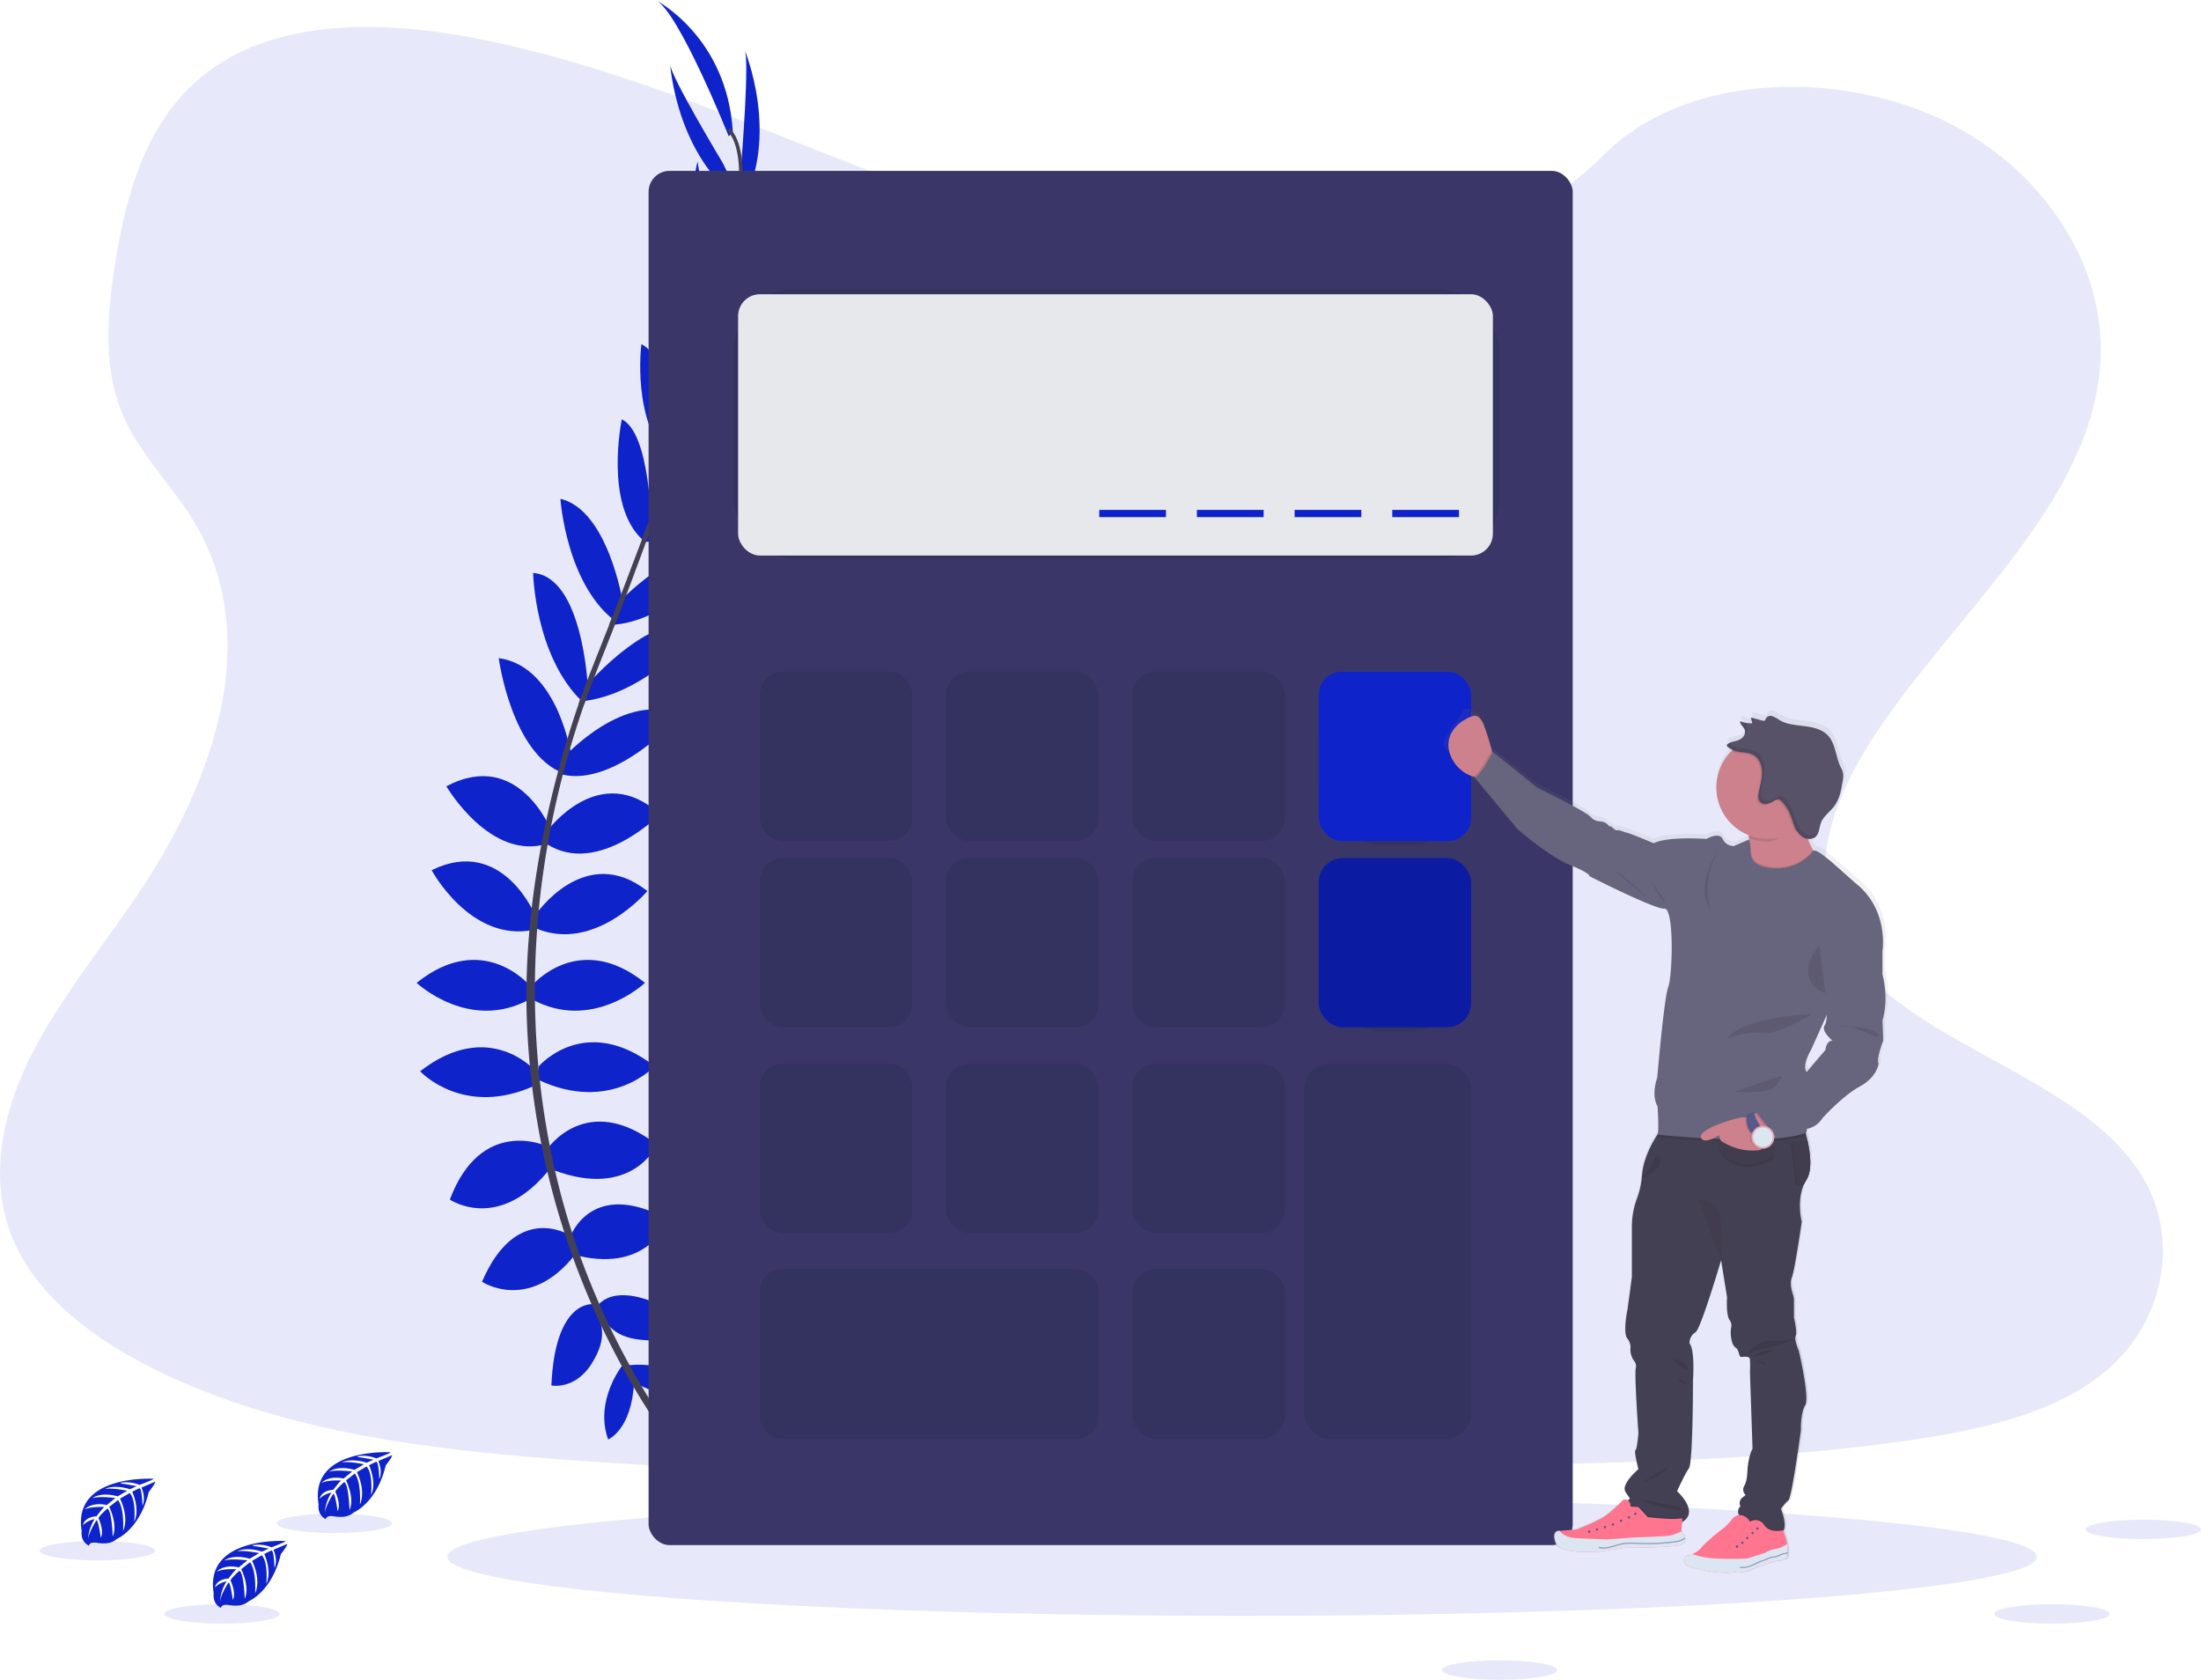 <svg id="03431522-47b9-4239-bf4c-9446bb50bb61" data-name="Layer 1" xmlns="http://www.w3.org/2000/svg" xmlns:xlink="http://www.w3.org/1999/xlink" width="1027.35" height="783.97" viewBox="0 0 1027.35 783.97"><defs><linearGradient id="4f43e098-a778-42ef-b33c-7c47f8946c90" x1="940.91" y1="792.08" x2="940.91" y2="388.7" gradientTransform="translate(-77.03)" gradientUnits="userSpaceOnUse"><stop offset="0" stop-color="gray" stop-opacity="0.25"/><stop offset="0.54" stop-color="gray" stop-opacity="0.12"/><stop offset="1" stop-color="gray" stop-opacity="0.1"/></linearGradient></defs><title>Calculator</title><path d="M672.88,182c-64.72-2.25-126.36-23.14-185.23-46S370.49,87.82,307.32,75.7c-40.63-7.79-87.09-8.89-119.83,12.89-31.5,21-41.68,57.15-47.16,90.73-4.11,25.26-6.53,51.85,4.75,75.5,7.83,16.42,21.74,30.22,31.36,45.94C209.9,355.48,186.25,423,150,476.39c-17,25.07-36.74,49-49.87,75.66s-19.2,57.25-7.72,84.47c11.39,27,38.52,47.24,67.91,61.49,59.68,29,130,37.23,198.61,41.92,151.82,10.39,304.46,5.89,456.68,1.39,56.34-1.67,112.92-3.36,168.35-12.07,30.77-4.83,62.55-12.51,84.89-31,28.36-23.53,35.39-63.37,16.39-92.88-31.88-49.49-120-61.78-142.31-114.89-12.27-29.24.33-61.8,18.15-88.92,38.24-58.16,102.33-109.19,105.71-175.67,2.32-45.66-28.49-91.39-76.13-113-49.94-22.64-119.18-19.79-156,17.69C796.68,169.13,730,184,672.88,182Z" transform="translate(-86.32 -58.02)" fill="#0f23ca" opacity="0.1"/><ellipse cx="579.79" cy="726.58" rx="370.98" ry="27.58" fill="#0f23ca" opacity="0.1"/><path d="M379.26,695.27s21-3.36,33.6,11.49c0,0-9.24,7.28-29.12-2.8Z" transform="translate(-86.32 -58.02)" fill="#0f23ca"/><path d="M377,695s-13.39,16.52-6.82,34.85c0,0,10.92-4.38,12.11-26.64Z" transform="translate(-86.32 -58.02)" fill="#0f23ca"/><path d="M365,667.83s8.4-15.4,42,6.16c0,0-4.48,10.36-19.32,9.52S368.9,676,365,667.83Z" transform="translate(-86.32 -58.02)" fill="#0f23ca"/><path d="M362.81,666.72s-17.43-2-19.12,37.91c0,0,11.05,2.29,18.9-10.33S367.2,674.6,362.81,666.72Z" transform="translate(-86.32 -58.02)" fill="#0f23ca"/><path d="M352.66,634.9s9.8-27.16,45.36-7.84c0,0-8.12,24.92-41.72,17.08Z" transform="translate(-86.32 -58.02)" fill="#0f23ca"/><path d="M341.73,594.3s18.49-27.45,51.25-2c0,0-11.48,25.76-48.45,11.76Z" transform="translate(-86.32 -58.02)" fill="#0f23ca"/><path d="M337.81,555.65s21.57-25.2,54.05,0c0,0-20.44,22.12-54.05,6.44Z" transform="translate(-86.32 -58.02)" fill="#0f23ca"/><path d="M334.45,518.13s21.85-26.32,52.93-1.4c0,0-24.64,23.24-52.93,7.56Z" transform="translate(-86.32 -58.02)" fill="#0f23ca"/><path d="M336.41,484.81s23-33.89,52.09-10.92c0,0-24.64,29.12-52.09,17.36Z" transform="translate(-86.32 -58.02)" fill="#0f23ca"/><path d="M341.73,445.88s24.37-33.6,52.65-7.84c0,0-28.84,29.13-52.65,14Z" transform="translate(-86.32 -58.02)" fill="#0f23ca"/><path d="M349.86,411.09s28.84-31.57,54-19c0,0-30.06,33.53-55.26,27.37Z" transform="translate(-86.32 -58.02)" fill="#0f23ca"/><path d="M359.94,378.12s33.32-38.64,52.64-25.76c0,0-24.52,30-55,33Z" transform="translate(-86.32 -58.02)" fill="#0f23ca"/><path d="M374.49,339.87s29.13-31.58,50.41-23.74c0,0-24.92,32.76-54.32,33.6Z" transform="translate(-86.32 -58.02)" fill="#0f23ca"/><path d="M387.66,304.09s32.2-30.25,46.2-24.93c0,0-23.24,33.61-47.6,31.65Z" transform="translate(-86.32 -58.02)" fill="#0f23ca"/><path d="M400.54,271s27.72-36.12,42.84-33.32c0,0-16.8,32.2-42.84,37Z" transform="translate(-86.32 -58.02)" fill="#0f23ca"/><path d="M414.52,226.5s24.5-27.7,37.73-27.63c0,0-19.34,37-38.74,36.66Z" transform="translate(-86.32 -58.02)" fill="#0f23ca"/><path d="M422.8,196.84l23.66-57.69s1.19,52.15-26.67,68.39Z" transform="translate(-86.32 -58.02)" fill="#0f23ca"/><path d="M432.41,133.22s3.92-48.16,1.4-52.08c0,0,16.92,40-1.57,73.36Z" transform="translate(-86.32 -58.02)" fill="#0f23ca"/><path d="M351.74,634.25s-24.54-15.21-40.43,22c0,0,21.84,14.49,43.31-12.51Z" transform="translate(-86.32 -58.02)" fill="#0f23ca"/><path d="M341,592.75s-30.1-13.73-44.71,25.12c0,0,23.26,16,47.45-15.3Z" transform="translate(-86.32 -58.02)" fill="#0f23ca"/><path d="M336.41,558s-21.56-25.2-54,0c0,0,20.44,22.12,54,6.44Z" transform="translate(-86.32 -58.02)" fill="#0f23ca"/><path d="M333.72,518.13s-21.84-26.32-52.93-1.4c0,0,24.65,23.24,52.93,7.56Z" transform="translate(-86.32 -58.02)" fill="#0f23ca"/><path d="M336.41,485.77s-15.32-38-48.62-21.63c0,0,18,33.65,47.27,27.92Z" transform="translate(-86.32 -58.02)" fill="#0f23ca"/><path d="M343.66,445.69s-15.22-38.61-49-20.7c0,0,20.68,35.39,47.5,26.67Z" transform="translate(-86.32 -58.02)" fill="#0f23ca"/><path d="M353.1,411.29s-6-42.33-34-46.12c0,0,5.93,44.64,30.22,53.75Z" transform="translate(-86.32 -58.02)" fill="#0f23ca"/><path d="M360.65,378.19s-2.34-51-25.49-52.77c0,0,.78,38.71,22.88,60Z" transform="translate(-86.32 -58.02)" fill="#0f23ca"/><path d="M376.89,338.41s-6.91-42.41-29-47.6c0,0,2.74,41.08,26.82,58Z" transform="translate(-86.32 -58.02)" fill="#0f23ca"/><path d="M390.28,304.39s-.24-44.17-13.73-50.67c0,0-8.38,40,9.82,56.31Z" transform="translate(-86.32 -58.02)" fill="#0f23ca"/><path d="M401.57,270.55s-1.89-45.49-15.87-51.9c0,0-4.79,36,13.77,54.88Z" transform="translate(-86.32 -58.02)" fill="#0f23ca"/><path d="M416.47,230.12s-.09-37-10.06-45.67c0,0-9.93,40.53,4.85,53.12Z" transform="translate(-86.32 -58.02)" fill="#0f23ca"/><path d="M421.62,195l-9.7-61.59s-13.19,50.46,10.17,72.69Z" transform="translate(-86.32 -58.02)" fill="#0f23ca"/><path d="M423.52,133.81s-24.92-41.4-24.41-46c0,0,2.65,43.39,34,65Z" transform="translate(-86.32 -58.02)" fill="#0f23ca"/><path d="M426.44,121.58S402.92,62.78,392.28,58c0,0,33.6,17.08,36.12,61.88Z" transform="translate(-86.32 -58.02)" fill="#0f23ca"/><path d="M413.38,235.88l-1.6-.5c19.85-64.72,24.8-106,13.94-116.34l1.16-1.22C438.39,128.74,433.72,169.56,413.38,235.88Z" transform="translate(-86.32 -58.02)" fill="#444053"/><path d="M358.73,387.39l-2.38-.84c2.1-5.93,4.38-11.95,6.76-17.88C383.83,317,401.46,269,412.77,232.11l2.07-1C403.51,268,386.19,317.9,365.45,369.61,363.08,375.51,360.82,381.49,358.73,387.39Z" transform="translate(-86.32 -58.02)" fill="#444053"/><path d="M408.81,743.72c-.32-.36-32.5-36.58-54.92-98.44a364.42,364.42,0,0,1-21.7-112.77c-1.53-48.13,8.56-101.88,25.87-150.69l1.88,2.2C321.1,493.58,336.53,587.47,357,644c22.19,61.29,54,97.12,54.31,97.48Z" transform="translate(-86.32 -58.02)" fill="#444053"/><path d="M268.6,735.82s-38.05-2.29-33.56,24.37c0,0-.89,4.71,3.38,6.85,0,0,.06-2,3.9-1.31a17.51,17.51,0,0,0,4.13.2,8.62,8.62,0,0,0,5.06-2.08h0s10.69-4.42,14.85-21.9c0,0,3.08-3.81,2.95-4.79l-6.42,2.74s2.2,4.63.47,8.48c0,0-.21-8.31-1.44-8.12-.25,0-3.34,1.61-3.34,1.61s3.78,8.07.93,13.93c0,0,1.08-9.94-2.1-13.35l-4.52,2.64s4.41,8.33,1.42,15.13c0,0,.76-10.43-2.37-14.49l-4.1,3.2s4.14,8.21,1.62,13.85c0,0-.33-12.14-2.51-13.06,0,0-3.58,3.16-4.13,4.46,0,0,2.84,6,1.08,9.11,0,0-1.08-8.09-2-8.13,0,0-3.57,5.36-3.94,9a19.46,19.46,0,0,1,3.07-9.54,10.71,10.71,0,0,0-5.46,2.83s.55-3.79,6.34-4.12c0,0,3-4.07,3.74-4.32,0,0-5.76-.48-9.25,1.07,0,0,3.07-3.57,10.31-2l4-3.3s-7.58-1-10.8.11c0,0,3.7-3.16,11.89-.86l4.4-2.63s-6.46-1.39-10.32-.89c0,0,4.07-2.19,11.61.18l3.15-1.41s-4.74-.93-6.12-1.08-1.47-.53-1.47-.53a16.39,16.39,0,0,1,8.9,1S268.71,736.24,268.6,735.82Z" transform="translate(-86.32 -58.02)" fill="#0f23ca"/><path d="M158,748.19s-38-2.29-33.55,24.37c0,0-.9,4.71,3.37,6.85,0,0,.07-2,3.91-1.31a17,17,0,0,0,4.13.2,8.56,8.56,0,0,0,5.05-2.08h0s10.7-4.42,14.86-21.9c0,0,3.07-3.81,3-4.79l-6.42,2.74s2.2,4.63.47,8.48c0,0-.21-8.31-1.44-8.12-.25,0-3.34,1.61-3.34,1.61s3.78,8.07.93,13.93c0,0,1.08-9.94-2.11-13.35l-4.52,2.64s4.41,8.33,1.42,15.13c0,0,.77-10.43-2.37-14.49l-4.09,3.2s4.14,8.21,1.62,13.85c0,0-.33-12.14-2.51-13.06,0,0-3.58,3.16-4.13,4.46,0,0,2.84,6,1.08,9.11,0,0-1.08-8.09-2-8.13,0,0-3.56,5.36-3.94,9a19.52,19.52,0,0,1,3.08-9.54,10.76,10.76,0,0,0-5.47,2.83s.56-3.79,6.35-4.12c0,0,3-4.07,3.74-4.31,0,0-5.76-.49-9.25,1.06,0,0,3.07-3.57,10.31-2l4-3.3s-7.58-1-10.8.11c0,0,3.7-3.16,11.89-.86l4.4-2.63s-6.47-1.39-10.32-.89c0,0,4.07-2.19,11.61.18l3.15-1.41s-4.74-.93-6.13-1.08-1.46-.53-1.46-.53a16.51,16.51,0,0,1,8.9,1S158.08,748.61,158,748.19Z" transform="translate(-86.32 -58.02)" fill="#0f23ca"/><path d="M219.64,777.23s-38-2.29-33.56,24.37c0,0-.89,4.71,3.38,6.85,0,0,.07-2,3.9-1.31a17.57,17.57,0,0,0,4.14.2,8.62,8.62,0,0,0,5.05-2.08h0s10.69-4.42,14.85-21.9c0,0,3.08-3.81,3-4.79l-6.42,2.74s2.19,4.63.47,8.48c0,0-.21-8.31-1.45-8.12-.25,0-3.33,1.61-3.33,1.61s3.77,8.06.92,13.93c0,0,1.08-9.94-2.1-13.35l-4.52,2.64s4.41,8.33,1.42,15.13c0,0,.77-10.43-2.37-14.49l-4.1,3.2s4.15,8.21,1.62,13.85c0,0-.33-12.14-2.5-13.06,0,0-3.59,3.16-4.13,4.46,0,0,2.84,6,1.07,9.11,0,0-1.08-8.09-2-8.13,0,0-3.57,5.36-3.94,9a19.46,19.46,0,0,1,3.07-9.54,10.71,10.71,0,0,0-5.46,2.83s.55-3.79,6.35-4.12c0,0,2.94-4.07,3.73-4.32,0,0-5.76-.48-9.25,1.07,0,0,3.08-3.57,10.31-1.95l4-3.3s-7.58-1-10.8.11c0,0,3.71-3.16,11.89-.86l4.41-2.63S200.86,781.5,197,782c0,0,4.06-2.19,11.61.18l3.14-1.41s-4.73-.93-6.12-1.08-1.46-.53-1.46-.53a16.39,16.39,0,0,1,8.9,1S219.75,777.65,219.64,777.23Z" transform="translate(-86.32 -58.02)" fill="#0f23ca"/><ellipse cx="103.66" cy="753.23" rx="26.93" ry="4.55" fill="#0f23ca" opacity="0.1"/><ellipse cx="957.84" cy="753.23" rx="26.93" ry="4.55" fill="#0f23ca" opacity="0.1"/><ellipse cx="699.95" cy="779.42" rx="26.93" ry="4.55" fill="#0f23ca" opacity="0.1"/><ellipse cx="1000.43" cy="713.79" rx="26.93" ry="4.55" fill="#0f23ca" opacity="0.1"/><ellipse cx="156.07" cy="710.95" rx="26.93" ry="4.55" fill="#0f23ca" opacity="0.1"/><ellipse cx="45.44" cy="723.72" rx="26.93" ry="4.55" fill="#0f23ca" opacity="0.1"/><rect x="302.74" y="79.74" width="431.35" height="641.38" rx="9.8" ry="9.8" fill="#3a3768"/><rect x="342.22" y="134.87" width="357.73" height="126.09" rx="29.21" ry="29.21" opacity="0.1"/><rect x="344.52" y="137.33" width="352.31" height="121.95" rx="10.2" ry="10.2" fill="#e6e8ec"/><rect x="354.68" y="313.48" width="71.14" height="79.04" rx="10.79" ry="10.79" opacity="0.1"/><rect x="441.63" y="313.48" width="71.14" height="79.04" rx="10.79" ry="10.79" opacity="0.1"/><rect x="528.58" y="313.48" width="71.14" height="79.04" rx="10.79" ry="10.79" opacity="0.1"/><rect x="615.53" y="315.16" width="71.14" height="79.04" rx="28.84" ry="28.84" opacity="0.1"/><rect x="615.53" y="313.48" width="71.14" height="79.04" rx="10.79" ry="10.79" fill="#0f23ca"/><rect x="354.68" y="400.43" width="71.14" height="79.04" rx="10.79" ry="10.79" opacity="0.1"/><rect x="441.63" y="400.43" width="71.14" height="79.04" rx="10.79" ry="10.79" opacity="0.1"/><rect x="528.58" y="400.43" width="71.14" height="79.04" rx="10.79" ry="10.79" opacity="0.1"/><rect x="354.68" y="496.41" width="71.14" height="79.04" rx="10.79" ry="10.79" opacity="0.1"/><rect x="441.63" y="496.41" width="71.14" height="79.04" rx="10.79" ry="10.79" opacity="0.1"/><rect x="528.58" y="496.41" width="71.14" height="79.04" rx="10.79" ry="10.79" opacity="0.1"/><rect x="528.58" y="592.39" width="71.14" height="79.04" rx="10.79" ry="10.79" opacity="0.1"/><rect x="615.53" y="402.11" width="71.14" height="79.04" rx="28.84" ry="28.84" opacity="0.1"/><rect x="615.53" y="400.43" width="71.14" height="79.04" rx="11.3" ry="11.3" fill="#0f23ca"/><rect x="615.53" y="400.43" width="71.14" height="79.04" rx="11.3" ry="11.3" opacity="0.2"/><rect x="354.68" y="592.39" width="158.09" height="79.04" rx="10.04" ry="10.04" opacity="0.1"/><rect x="608.75" y="496.41" width="77.91" height="175.03" rx="11.66" ry="11.66" opacity="0.1"/><rect x="649.87" y="237.98" width="31.14" height="3.37" fill="#0f23ca"/><rect x="604.28" y="237.98" width="31.14" height="3.37" fill="#0f23ca"/><rect x="558.68" y="237.98" width="31.14" height="3.37" fill="#0f23ca"/><rect x="513.09" y="237.98" width="31.14" height="3.37" fill="#0f23ca"/><path d="M966.19,532.56c3.21-10.8,0-21.6,0-21.6V500.77s3.67-19.92-12.71-32.7l-10.86-9.58s-6.09-5.23-7.86-5.56a8,8,0,0,0-1-.15l-.32-.19a32.69,32.69,0,0,1-2.38-5,4.63,4.63,0,0,0,3.87-1.32,5,5,0,0,0,.91-1.53h0c.63-1.41.74-3.12,1.27-4.62a11,11,0,0,1,2-3.32c-.11.18-.23.35-.33.54,1.54-1.92,3.55-3.56,5-5.58a12.51,12.51,0,0,0,.79-1.25c-.06.09-.14.17-.21.26,2-3.21,2.61-7.1,3.19-10.85a9.76,9.76,0,0,0,.06-3.88,14.13,14.13,0,0,0-1.08-2.46c-2.36-4.87-2.32-11-6.09-14.89-2.84-2.91-7.14-3.8-11.19-4.3s-8.31-.79-11.79-2.91a12.44,12.44,0,0,0-3.19-1.75,2.62,2.62,0,0,0-3.13,1.16,2.06,2.06,0,0,1-.42.85,1.36,1.36,0,0,1-1.2.07l-5.39-1.44.06.27-.14,0,.2.85a.46.46,0,0,1,.51.29l-.87,1.34a13.51,13.51,0,0,1-4.86-1,1.13,1.13,0,0,0,0,.26l-.08,0c-.1,1.52,1.63,2.51,2.16,3.94a3,3,0,0,1,0,1.93,4.23,4.23,0,0,1-1,1.54c-1.91,1.89-4.36,1.52-6.56,2.71a1.42,1.42,0,0,0-.8.89.65.65,0,0,0-.07.49,1.16,1.16,0,0,0,.45.56,10,10,0,0,0,2.09,1.3c-.22.2-.43.4-.63.61a24.1,24.1,0,0,0,8.33,39.32c.08.42.14.85.2,1.3,0,.05,0,.08,0,.13l.06.58-7.26,3.09a5.78,5.78,0,0,1-5.2-3.35c-1.69-3.49-7.66,0-7.66,0s-18.21-1.36-25,2c0,0-10.87-4.56-12.4-4.87s-3.82-1.52-4.89-1.21-2.45-2-3.22-1.83-1.07-1.52-3.52-2.13-3.37.16-6.12-2.58-25.11-13.54-25.11-13.54L792.76,415l-10.71-8.52-.19.35c-.07-.25-.14-.51-.21-.79a102.59,102.59,0,0,0-4-12.49c-.69-1.65-1-3.73-1.93-2.63-.57.66-1.54-.79-3-1.77a2.53,2.53,0,0,0-3.77,1.1h0c-8.34,13.08-11.33,14-6.5,18.81,4.31,4.27,7.17,8,10.68,9.18l.42.13a.45.45,0,0,1-.23,0l20.36,24.34s14.69,12.78,24.8,16.88,9.33,5.33,9.33,5.33,30.62,15.51,35.36,15.21,3.83,31.79,1.84,37-5.2,42.59-5.2,42.59-3.07,7.91.15,13.38c0,0,.71,10.48.07,13-2.79,4.3-6.77,11.6-7.42,19.11,0,.4-.08.77-.12,1.16a2.7,2.7,0,0,1-.72.59l.68-.2a38.5,38.5,0,0,1-2,9.18A37.31,37.31,0,0,0,847.92,629v24.16l-2,15s-2.45,11.35,0,14a6.48,6.48,0,0,1,1.34,4.66,8.68,8.68,0,0,0,1.56,5.44,4.07,4.07,0,0,1,1,3.49c-.81,2.63,1.2,30.62,1.2,30.62s-.59,7.71-1.4,8.12,1.4,8.92,1.4,8.92-8.27,6.9-6.16,10.55l2.11,3.24-.56.55-.34.35a3.26,3.26,0,0,0-2.11-.4,80.62,80.62,0,0,1-8.32,7.41c-3.73,2.69-13.88,6.59-13.88,6.59l-8,.65h-.15s-3.83-.36-1.68,5.57,21.37,4.11,21.37,4.11l11.22-1.77s20,.1,25.73-1.17c2.39-.53,3-1.81,2.8-3.1l0,0-.06-.06a8,8,0,0,0-1.64-3.35,1.28,1.28,0,0,0-.14-.18l.36-4.1c8.49-4.89-2.4-14.51-2.4-14.51s3.73-8.11,5.64-10.74,1.91-41.38,1.91-41.38,1-14-1.63-17.24a5.83,5.83,0,0,1,2.86-5.27c1.89-1.29,7.6-19.06,12.08-33.81l2.82,17.38s-.61,8.32,1.22,10.75a4.14,4.14,0,0,1,.76,3.24,14.6,14.6,0,0,0,.41,7,4.63,4.63,0,0,0,1.49,2.5c1.63.81,1.73,3.7,2.34,4.31s4.39-.86,4.59,1.37a50.49,50.49,0,0,1,0,5.88l1.23,36.1s-2,3-2.45,11c-.17,3.41-.81,5.35-1.47,6.46a3.31,3.31,0,0,0,.3,3.88l.35.41-1.51,1.16a3.33,3.33,0,0,0-.94,4.11,3.23,3.23,0,0,0-.93,3.5,2.44,2.44,0,0,0,.26.57,5.68,5.68,0,0,0-3.05,1.51,25,25,0,0,1-5.39,5.42,103.71,103.71,0,0,0-8.59,7.36,12.34,12.34,0,0,1-5,4,8.25,8.25,0,0,1-1.51.45c-4,.82-2.75,5,.51,5.69s14.08,4,22.5,2.07c0,0,2.5,1,6.17-.86S916,786.47,916,786.47s4.59,0,5.21-1.82a7.14,7.14,0,0,0,.26-1.78l.13-.13-.12-.11a24.26,24.26,0,0,0-.31-4.07c-.12-.7-.25-1.32-.37-1.82-.39-1.52-1.12-3.49-1.43-4.32a1.53,1.53,0,0,0,.14-.21c1.75-3-1.16-10.12-1.16-10.12A19.4,19.4,0,0,1,921.8,758c1.63-1.22,5.92-32.86,5.92-32.86s-.21-8.11,2-11.76-3.06-25.75-3.06-25.75-2.25-5.07-1.43-6.9-.82-8.52-.82-8.52v-8a8.84,8.84,0,0,0-.47-2.8c-.63-1.88-1.56-5.49-.55-8.08,1.43-3.65,4.69-26.16,4.69-26.16s-2.55-9.93,1.19-17.84a15.54,15.54,0,0,1,1-1.83c2.77-4.35,1.94-12.08.57-18.31-.2-1-.43-1.9-.66-2.77-.09-.38-.19-.74-.29-1.1l.44-.18s0-.59.14-1.6a11.24,11.24,0,0,0,7.36-5.09s9.34-10.5,17.6-14.91,8.88-10.8,8.88-10.8c-1.22-2.13,2.19-10.8,2.19-10.8Zm-32.55-79.63h0Zm5.61,93.63-8.84,10.25,0-.06c-2.3-3.2,2.14-10.35,2.14-10.35L939.9,530c-.06,2.1-.32,4-1,4.83-2,2.74,3.68,7.31,3.68,7.31C939.55,542.15,939.25,546.56,939.25,546.56Z" transform="translate(-86.32 -58.02)" fill="url(#4f43e098-a778-42ef-b33c-7c47f8946c90)"/><path d="M783.61,412.17l-4.83,9.37a19,19,0,0,1-4.49-.94,17,17,0,0,1-10.55-9.12c-4.31-9.52,2.82-15.67,6.14-17.49s6.41-3.89,8.9,2.08a103.26,103.26,0,0,1,3.91,12.41C783.27,410.67,783.61,412.17,783.61,412.17Z" transform="translate(-86.32 -58.02)" fill="#cc818c"/><path d="M937,460.91l-7.71,11.48s-36.43,17.38-29.47-3c3.06-9,3.42-15.57,2.87-20.12,0-.05,0-.08,0-.13-.72-5.69-2.86-8.16-2.86-8.16s35.51-18.18,30.22-5.75a17.12,17.12,0,0,0-1.25,8.18,27.88,27.88,0,0,0,3.82,11.35A37.71,37.71,0,0,0,937,460.91Z" transform="translate(-86.32 -58.02)" fill="#cc818c"/><path d="M925.91,688.32s5.24,22,3,25.59-2,11.69-2,11.69-4.23,31.44-5.84,32.64a19.21,19.21,0,0,0-3.43,4s2.88,7.12,1.15,10.06a2.44,2.44,0,0,1-1.15,1c-2.7,1.14-12.68-3.92-18.36-7a3.24,3.24,0,0,1-.58-5.28,3.3,3.3,0,0,1,.92-4.08l1.5-1.16-.35-.41a3.31,3.31,0,0,1-.3-3.86c.65-1.09,1.28-3,1.45-6.41.41-7.86,2.42-10.88,2.42-10.88l-1.21-35.88a49.78,49.78,0,0,0,0-5.84c-.2-2.21-3.93-.75-4.53-1.36s-.71-3.47-2.32-4.28a4.59,4.59,0,0,1-1.46-2.49,14.39,14.39,0,0,1-.41-7,4.13,4.13,0,0,0-.75-3.22c-1.81-2.42-1.21-10.67-1.21-10.67l-2.78-17.28c-4.43,14.66-10.06,32.32-11.93,33.6a5.81,5.81,0,0,0-2.82,5.23c2.62,3.23,1.61,17.14,1.61,17.14s0,38.48-1.89,41.11S869.09,754,869.09,754s10.8,9.61,2.3,14.46l-.09,0c-8.67,4.84-26.6-8.66-26.6-8.66l1.87-1.87.55-.55L845,754.22c-2.08-3.63,6.08-10.48,6.08-10.48s-2.18-8.47-1.38-8.87,1.38-8.06,1.38-8.06-2-27.81-1.18-30.43a4.1,4.1,0,0,0-1-3.47,8.63,8.63,0,0,1-1.54-5.4,6.42,6.42,0,0,0-1.33-4.63c-2.42-2.62,0-13.9,0-13.9l2-14.92V630.37A37.77,37.77,0,0,1,850.56,617a40,40,0,0,0,2.2-10.73c.66-7.64,4.77-15.06,7.53-19.29,1.46-2.24,2.55-3.58,2.55-3.58l64.48-2.52s1,2.87,2.08,6.86c.22.87.44,1.79.65,2.75,1.35,6.2,2.16,13.88-.57,18.2a16.93,16.93,0,0,0-1,1.82c-3.69,7.86-1.17,17.73-1.17,17.73s-3.22,22.36-4.63,26c-1,2.57-.08,6.16.55,8a9.1,9.1,0,0,1,.45,2.79V673s1.62,6.65.81,8.47S925.91,688.32,925.91,688.32Z" transform="translate(-86.32 -58.02)" fill="#444053"/><path d="M928.88,609.33a15.3,15.3,0,0,0-1,1.81l-3.63-.2c.35-1.87-2.12-19.4-2.12-19.4l7.31-.41C930.79,597.32,931.61,605,928.88,609.33Z" transform="translate(-86.32 -58.02)" opacity="0.1"/><path d="M929.48,608.72a16.93,16.93,0,0,0-1,1.82l-3.63-.21c.35-1.86-2.12-19.4-2.12-19.4l7.31-.41C931.4,596.72,932.21,604.4,929.48,608.72Z" transform="translate(-86.32 -58.02)" fill="#444053"/><path d="M929.48,608.72a16.93,16.93,0,0,0-1,1.82l-3.63-.21c.35-1.86-2.12-19.4-2.12-19.4l7.31-.41C931.4,596.72,932.21,604.4,929.48,608.72Z" transform="translate(-86.32 -58.02)" opacity="0.05"/><path d="M918.8,772.34a2.44,2.44,0,0,1-1.15,1c-2.7,1.14-12.68-3.92-18.36-7a3.27,3.27,0,0,1-1.51-1.8c3.24-.59,5.36,3,5.36,3a4.78,4.78,0,0,1,6.65,1.61c2.77,4.08,8.71,2.36,8.71,2.36Z" transform="translate(-86.32 -58.02)" opacity="0.1"/><path d="M920.47,784.69c-.6,1.82-5.14,1.82-5.14,1.82s-8.11,2.32-11.74,4.13-6.09.86-6.09.86c-8.31,1.91-19-1.41-22.22-2.07s-4.48-4.83-.5-5.64a8.06,8.06,0,0,0,1.49-.46,12.16,12.16,0,0,0,5-4,102.27,102.27,0,0,1,8.49-7.31,24.82,24.82,0,0,0,5.32-5.39c4.74-4.18,8.11,1.56,8.11,1.56a4.78,4.78,0,0,1,6.65,1.62c2.77,4.08,8.71,2.35,8.71,2.35s1.07,2.73,1.57,4.69c.12.5.25,1.12.37,1.82C920.76,780.7,920.93,783.33,920.47,784.69Z" transform="translate(-86.32 -58.02)" fill="#ff748f"/><circle cx="820.29" cy="713.38" r="0.55" fill="#575988"/><circle cx="815.56" cy="717.81" r="0.55" fill="#575988"/><circle cx="810.75" cy="721.79" r="0.55" fill="#575988"/><circle cx="813.24" cy="720.01" r="0.55" fill="#575988"/><circle cx="818.03" cy="715.46" r="0.55" fill="#575988"/><path d="M920.47,784.69c-.6,1.82-5.14,1.82-5.14,1.82s-8.11,2.32-11.74,4.13-6.09.86-6.09.86c-8.31,1.91-19-1.41-22.22-2.07s-4.48-4.83-.5-5.64a8.06,8.06,0,0,0,1.49-.46,38.68,38.68,0,0,0,10.9,2.07c8.21.35,14.71,0,14.71,0l8.31-2.67a13.89,13.89,0,0,1,5.14-1.86,13.44,13.44,0,0,0,5.11-2.22C920.76,780.7,920.93,783.33,920.47,784.69Z" transform="translate(-86.32 -58.02)" fill="#dce6f2"/><path d="M899.79,789.9a6.88,6.88,0,0,1-1.38-.13l.12-.59a8.8,8.8,0,0,0,5-.7c.74-.29,1.48-.64,2.2-1s1.73-.81,2.63-1.14l.82-.28c.45-.16.91-.31,1.35-.5.25-.1.5-.22.74-.34a8.51,8.51,0,0,1,1.86-.71,9.18,9.18,0,0,1,1-.13,8.9,8.9,0,0,0,.92-.11,8.65,8.65,0,0,0,1.75-.65,8.46,8.46,0,0,1,1.88-.7l.44-.07a2.15,2.15,0,0,0,1.3-.48l.45.41a2.71,2.71,0,0,1-1.65.67l-.42.07a8.09,8.09,0,0,0-1.75.65,9.17,9.17,0,0,1-1.88.69,6.69,6.69,0,0,1-1,.12,8.92,8.92,0,0,0-.94.12,8,8,0,0,0-1.73.67l-.76.35c-.46.19-.94.35-1.4.51l-.8.28c-.88.32-1.74.73-2.58,1.12s-1.48.7-2.24,1A10.91,10.91,0,0,1,899.79,789.9Z" transform="translate(-86.32 -58.02)" fill="#575988" opacity="0.5"/><path d="M901.73,689.78s4.18-6,11.34-6,10.22-.81,10.22-.81-4.58,2.72-7.75,3.07S901.73,689.78,901.73,689.78Z" transform="translate(-86.32 -58.02)" opacity="0.1"/><path d="M904.15,691.19s3.78-2.62,5.94-2.72,4-.3,4-.3a11.56,11.56,0,0,1-3.32,1.61C909,690.28,904.15,691.19,904.15,691.19Z" transform="translate(-86.32 -58.02)" opacity="0.1"/><path d="M905,693s5.69.45,5.74,2" transform="translate(-86.32 -58.02)" opacity="0.1"/><path d="M851.93,608c.3.05,5.39-5.29,5.74-7.4a5.17,5.17,0,0,1,2.21-3.26s3.28,1.31.36,5.33S851.93,608,851.93,608Z" transform="translate(-86.32 -58.02)" opacity="0.1"/><path d="M930,435.21c-1.16,2.74-2.18,3-2,5.61a20,20,0,0,1-4.61,3.63c-3.6,2.14-7.52,6.33-12,6.33a23.91,23.91,0,0,1-8.77-1.66c-.72-5.69-2.86-8.16-2.86-8.16S935.28,422.78,930,435.21Z" transform="translate(-86.32 -58.02)" opacity="0.1"/><path d="M935.44,425.54a24,24,0,1,1-24-24A24,24,0,0,1,935.44,425.54Z" transform="translate(-86.32 -58.02)" fill="#cc818c"/><path d="M937,460.91l-7.71,11.48s-36.43,17.38-29.47-3c3.06-9,3.42-15.57,2.87-20.12l.06,0a19.27,19.27,0,0,1,.73,4.63c.11,3.14.19,7.11,8,8.42,13,2.18,19.94-5.94,21.16-7.53A37.71,37.71,0,0,0,937,460.91Z" transform="translate(-86.32 -58.02)" opacity="0.1"/><path d="M783.61,412.17l-4.83,9.37a19,19,0,0,1-4.49-.94l-.42-.5c2,.76,8.61-11.79,8.61-11.79l.21.17C783.27,410.67,783.61,412.17,783.61,412.17Z" transform="translate(-86.32 -58.02)" opacity="0.1"/><path d="M929.4,587.77c-15.56,6.76-69.38,1-69.38,1a7.37,7.37,0,0,0,.27-1.76c1.46-2.24,2.55-3.58,2.55-3.58l64.48-2.52S928.37,583.78,929.4,587.77Z" transform="translate(-86.32 -58.02)" opacity="0.1"/><path d="M902.71,449.83l-7.18,3.07a5.69,5.69,0,0,1-5.13-3.33c-1.67-3.47-7.56,0-7.56,0s-18-1.36-24.64,2c0,0-10.73-4.54-12.24-4.84s-3.78-1.51-4.84-1.21-2.41-2-3.17-1.81-1.06-1.51-3.48-2.12-3.32.15-6-2.57-24.79-13.45-24.79-13.45l-10-8.16-10.58-8.46s-6.65,12.54-8.62,11.78l20.1,24.19s14.51,12.69,24.49,16.77,9.22,5.29,9.22,5.29,30.23,15.42,34.91,15.12S867,513.65,865,518.79s-5.13,42.32-5.13,42.32-3,7.86.15,13.3c0,0,.75,11.19,0,13.15,0,0,54.15,5.79,69.52-1.06,0,0,2.27-25.09,0-28.26S931.66,548,931.66,548l9.67-21.61,23.58-23.73s3.62-19.8-12.55-32.49l-10.73-9.53s-6-5.19-7.76-5.52-1.11,0-1.11,0-7,10.21-21.36,7.79c-7.78-1.31-7.86-5.28-8-8.41A19.6,19.6,0,0,0,902.71,449.83Z" transform="translate(-86.32 -58.02)" fill="#67647e"/><path d="M932.26,531.19S899,532.55,892.36,543c0,0,8.62-4.09,16.32-2.88S932.26,531.19,932.26,531.19Z" transform="translate(-86.32 -58.02)" opacity="0.1"/><path d="M895.53,567.61s15.72,1.06,19.05-2.27,3.34-5.29,3.34-5.29Z" transform="translate(-86.32 -58.02)" opacity="0.1"/><path d="M935.44,499.14s-13.31,15.72,2.87,22.52Z" transform="translate(-86.32 -58.02)" opacity="0.1"/><path d="M856.69,468.77s4.84,9.87,7.26,10.52Z" transform="translate(-86.32 -58.02)" opacity="0.1"/><path d="M840.37,464.53s12.09,10.89,14.36,11.94C854.73,476.47,842.18,464.53,840.37,464.53Z" transform="translate(-86.32 -58.02)" opacity="0.1"/><path d="M888.58,454.11s-11.64,17.38-4.08,28C884.5,482.07,880.27,469.52,888.58,454.11Z" transform="translate(-86.32 -58.02)" opacity="0.1"/><path d="M917.92,585.75l-3.56,3.35-.5.46-4.12,3.9c-.29.22-.58.44-.88.64-16.77,12-20.13-6.24-20.13-6.24s-7.4,4.84-8.46.91,17.23-9.52,20-9.22a3.59,3.59,0,0,0,.73,0,11.44,11.44,0,0,0,3.76-1.33l.81-.43a32,32,0,0,0,2.71-1.71Z" transform="translate(-86.32 -58.02)" fill="#cc818c"/><path d="M936,425.54A24,24,0,0,1,924.3,446.2a13.64,13.64,0,0,1-.88-1.75c-.86-2-1.39-4.16-2.26-6.17a19,19,0,0,0-4-5.88,2.55,2.55,0,0,0-1.07-.74,2.88,2.88,0,0,0-2.2.61,10.11,10.11,0,0,1-3.35,1.47,3.56,3.56,0,0,1-3.36-1c-.94-1.12-.81-2.76-.54-4.19.59-3.13,1.57-6.21,1.58-9.39s-1.21-6.6-4-8.18c-2.44-1.39-5.47-1-8.18-1.78a8.92,8.92,0,0,1-1.23-.42A24,24,0,0,1,936,425.54Z" transform="translate(-86.32 -58.02)" opacity="0.1"/><path d="M893.17,404.94c-.43.23-.91.65-.78,1.13a1.14,1.14,0,0,0,.44.56,10.49,10.49,0,0,0,3.8,1.95c2.71.74,5.75.39,8.19,1.78,2.76,1.57,4,5,4,8.18s-1,6.26-1.57,9.38c-.27,1.44-.41,3.08.53,4.2a3.59,3.59,0,0,0,3.36,1,10,10,0,0,0,3.35-1.46,2.91,2.91,0,0,1,2.21-.62,2.72,2.72,0,0,1,1.07.74,19,19,0,0,1,4,5.89c.88,2,1.4,4.15,2.26,6.17a10,10,0,0,0,4,5c1.92,1.06,4.58,1,6.06-.64s1.36-3.89,2.06-5.86c1.2-3.43,4.55-5.58,6.65-8.54,2.35-3.33,3-7.51,3.64-11.54a9.48,9.48,0,0,0,.06-3.86,13.86,13.86,0,0,0-1.06-2.44c-2.34-4.84-2.29-10.93-6-14.79-2.8-2.9-7.05-3.78-11.05-4.28s-8.2-.78-11.63-2.89a12.65,12.65,0,0,0-3.15-1.74,2.58,2.58,0,0,0-3.1,1.16,2.06,2.06,0,0,1-.41.84,1.33,1.33,0,0,1-1.19.07l-5.32-1.43.61,2.68a13.32,13.32,0,0,1-5.65-1c-.1,1.52,1.61,2.5,2.14,3.92a3.63,3.63,0,0,1-1,3.68C897.76,404.12,895.35,403.75,893.17,404.94Z" transform="translate(-86.32 -58.02)" fill="#585268"/><path d="M871.61,766.06l-.22,2.41-.09,0c-8.67,4.84-26.6-8.66-26.6-8.66l1.87-1.87a3.26,3.26,0,0,1,.82,2.53l3.66.2,4.38,4.73s11.85,1.37,15.06.61Z" transform="translate(-86.32 -58.02)" opacity="0.1"/><path d="M870.09,779.2c-5.64,1.26-25.39,1.17-25.39,1.17l-11.08,1.75s-19,1.82-21.11-4.08,1.66-5.53,1.66-5.53l.15,0,7.91-.64s10-3.88,13.71-6.55a79.6,79.6,0,0,0,8.21-7.36s3.3-.64,3.24,3.18l3.66.2,4.38,4.74s11.85,1.37,15.06.6h1.12l-.51,5.85.14.17C872,773.62,875.13,778.08,870.09,779.2Z" transform="translate(-86.32 -58.02)" fill="#ff748f"/><circle cx="763.32" cy="706.52" r="0.55" fill="#575988"/><circle cx="749.11" cy="712.68" r="0.55" fill="#575988"/><circle cx="741.79" cy="714.9" r="0.55" fill="#575988"/><circle cx="752.84" cy="711.5" r="0.55" fill="#575988"/><circle cx="745.44" cy="713.79" r="0.55" fill="#575988"/><circle cx="756.61" cy="709.75" r="0.55" fill="#575988"/><circle cx="760.34" cy="708.13" r="0.55" fill="#575988"/><path d="M870.09,779.2c-5.64,1.26-25.39,1.17-25.39,1.17l-11.08,1.75s-19,1.82-21.11-4.08,1.66-5.53,1.66-5.53l.15,0c1.21,1.57,3.64,3.35,8.41,3.44l13.66.55,14.15-1s13.26-.39,15.42-.85a31.59,31.59,0,0,0,5.28-1.94C872,773.62,875.13,778.08,870.09,779.2Z" transform="translate(-86.32 -58.02)" fill="#dce6f2"/><path d="M834.69,780.79a8.19,8.19,0,0,1-2.24-.28l.16-.58a11.1,11.1,0,0,0,5.62-.25c.67-.18,1.33-.37,2-.57a31.6,31.6,0,0,1,3.69-.93A30.57,30.57,0,0,1,850,778l.43,0a93.62,93.62,0,0,0,18.14-.81,6.79,6.79,0,0,0,3.88-1.56l.43.43a7.36,7.36,0,0,1-4.21,1.73,94.09,94.09,0,0,1-18.26.81l-.44,0a30.09,30.09,0,0,0-6,.18,29.79,29.79,0,0,0-3.61.91c-.67.2-1.34.4-2,.57A15.2,15.2,0,0,1,834.69,780.79Z" transform="translate(-86.32 -58.02)" fill="#575988" opacity="0.5"/><path d="M917.92,585.75l-3.56,3.35-8.84-11.32a32,32,0,0,0,2.71-1.71Z" transform="translate(-86.32 -58.02)" opacity="0.1"/><path d="M958,493l7,9.67v10.13s3.17,10.73,0,21.46l.34,9.37s-3.37,8.61-2.16,10.73c0,0-.6,6.35-8.76,10.73S937,579.85,937,579.85s-3.48,6.65-12.85,5.14l-8.92,3.78-10.27-13.15,13.9-7.56s4.84-6.49,7.71-6.19l11.79-13.76s.3-4.38,3.32-4.38c0,0-5.59-4.53-3.63-7.25s.31-14.82.31-14.82Z" transform="translate(-86.32 -58.02)" fill="#67647e"/><path d="M945,537.08s15.87-.3,17.83,3.78S949.79,534.81,945,537.08Z" transform="translate(-86.32 -58.02)" opacity="0.1"/><path d="M913.93,588.77a4.15,4.15,0,0,1-.07.79,5.34,5.34,0,0,1-5,4.54h-.28a5.34,5.34,0,0,1-5.34-5.34,5.2,5.2,0,0,1,.3-1.73c-2.52-2-2.66-5.68-2.59-7.5a11.44,11.44,0,0,0,3.76-1.33,24.88,24.88,0,0,0,2.63,5.37,5.61,5.61,0,0,1,1.24-.15A5.35,5.35,0,0,1,913.93,588.77Z" transform="translate(-86.32 -58.02)" opacity="0.1"/><path d="M905.19,577s-3.58.81-3.58,1.46-.81,6.55,3.12,9,3.53-3.38,3.53-3.38S904.88,578.9,905.19,577Z" transform="translate(-86.32 -58.02)" fill="#575988"/><circle cx="822.86" cy="530.75" r="5.34" fill="#e4aab4"/><circle cx="822.86" cy="530.75" r="4.58" fill="#dce6f2"/><path d="M888.38,590.84s11.29,9.36,25.79,3.42v4.54s-9.67,6.65-18.43,2.62S888.38,590.84,888.38,590.84Z" transform="translate(-86.32 -58.02)" opacity="0.1"/><path d="M888.38,589.63s11.29,9.37,25.79,3.42v4.54s-9.67,6.65-18.43,2.62S888.38,589.63,888.38,589.63Z" transform="translate(-86.32 -58.02)" opacity="0.1"/><path d="M888.38,589.63s11.29,9.37,25.79,3.42v4.54s-9.67,6.65-18.43,2.62S888.38,589.63,888.38,589.63Z" transform="translate(-86.32 -58.02)" fill="#444053"/><path d="M888.68,589.63s11.29,9.37,25.8,3.42v4.54s-9.67,6.65-18.44,2.62S888.68,589.63,888.68,589.63Z" transform="translate(-86.32 -58.02)" opacity="0.05"/><path d="M852.91,757.94s15.12,2.78,17.33,3.38-.6,1.66-.6,1.66S855.84,760.51,852.91,757.94Z" transform="translate(-86.32 -58.02)" opacity="0.1"/><path d="M852.56,749.93c.25,0,10.28-2.82,12.44-7.65" transform="translate(-86.32 -58.02)" opacity="0.1"/><path d="M867.19,692.1s4.06,5.34,6.68,5.19S869.57,691.9,867.19,692.1Z" transform="translate(-86.32 -58.02)" opacity="0.1"/><path d="M869.44,701s1.71,3.77,4.23,2.56" transform="translate(-86.32 -58.02)" opacity="0.1"/><path d="M879,618l10.72,28.27s1.51-18.19-1.68-23.63A9.43,9.43,0,0,0,879,618Z" transform="translate(-86.32 -58.02)" opacity="0.05"/><g opacity="0.1"><path d="M905.34,394l-.09-.41-1.72-.46.19.84A14.6,14.6,0,0,0,905.34,394Z" transform="translate(-86.32 -58.02)"/><path d="M900.61,400.82l.18-.16a3.62,3.62,0,0,0,1-3.68,4.85,4.85,0,0,0-.86-1.37,14.13,14.13,0,0,1-2.48-.73c-.1,1.51,1.6,2.49,2.13,3.91A3,3,0,0,1,900.61,400.82Z" transform="translate(-86.32 -58.02)"/><path d="M929.2,447.29a10,10,0,0,1-4.05-5c-.85-2-1.38-4.16-2.25-6.16a19,19,0,0,0-4-5.89,2.62,2.62,0,0,0-1.07-.74,2.92,2.92,0,0,0-2.2.61,10.11,10.11,0,0,1-3.35,1.47,3.58,3.58,0,0,1-3.36-1c-.94-1.12-.81-2.77-.54-4.2.59-3.12,1.57-6.21,1.58-9.38s-1.21-6.61-4-8.18c-2.44-1.39-5.47-1-8.18-1.78a10.53,10.53,0,0,1-3.81-1.95,1.8,1.8,0,0,1-.2-.19,5,5,0,0,0-.66.31c-.44.23-.91.65-.79,1.13a1.22,1.22,0,0,0,.45.56,10.41,10.41,0,0,0,3.8,1.95c2.71.74,5.74.39,8.18,1.78,2.76,1.57,4,5,4,8.18s-1,6.26-1.58,9.38c-.27,1.44-.4,3.08.54,4.2a3.58,3.58,0,0,0,3.36,1,10,10,0,0,0,3.35-1.46,2.89,2.89,0,0,1,2.2-.62,2.65,2.65,0,0,1,1.07.74,19.21,19.21,0,0,1,4,5.89c.88,2,1.4,4.15,2.26,6.17a10,10,0,0,0,4,5c1.91,1.06,4.58,1,6-.64a4.7,4.7,0,0,0,.9-1.52A5.16,5.16,0,0,1,929.2,447.29Z" transform="translate(-86.32 -58.02)"/><path d="M937.84,439.6c1.51-1.91,3.5-3.54,4.92-5.54.28-.4.54-.82.78-1.24C941.71,435.15,939.2,437,937.84,439.6Z" transform="translate(-86.32 -58.02)"/></g></svg>